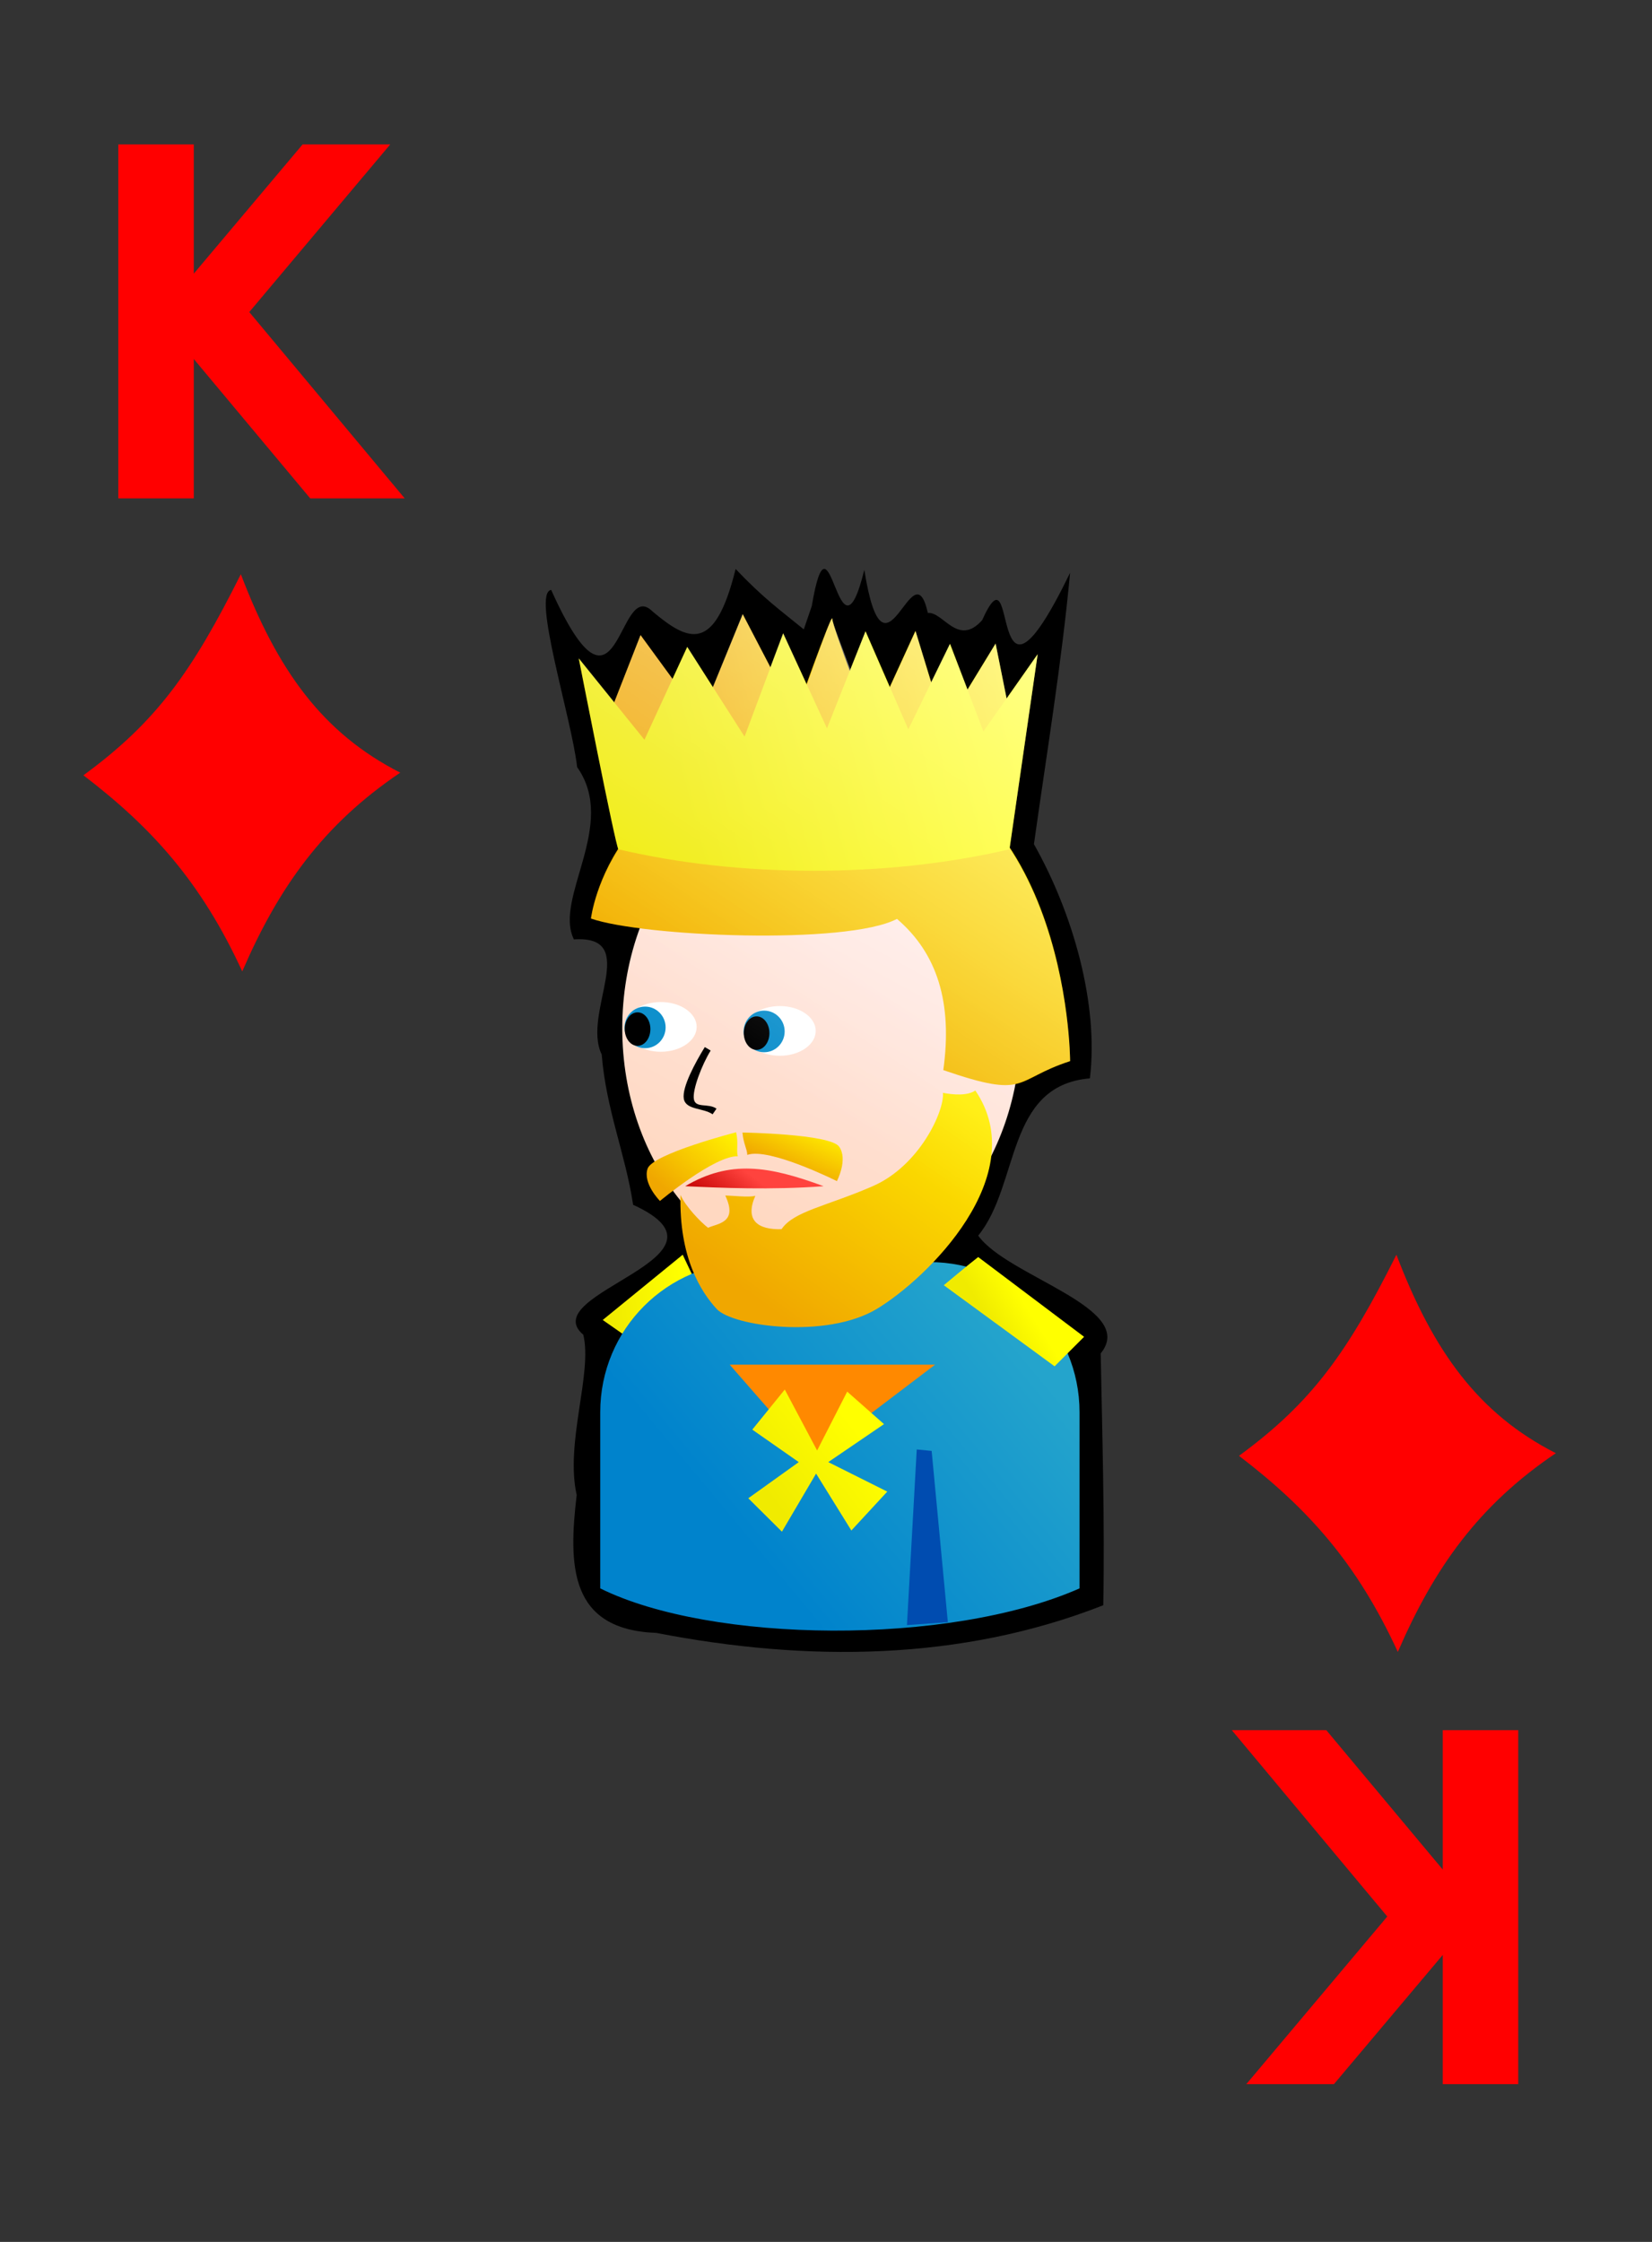 <?xml version="1.0" encoding="UTF-8" standalone="no"?>
<!-- Created with Inkscape (http://www.inkscape.org/) -->

<svg
   xmlns:dc="http://purl.org/dc/elements/1.1/"
   xmlns:cc="http://creativecommons.org/ns#"
   xmlns:rdf="http://www.w3.org/1999/02/22-rdf-syntax-ns#"
   xmlns:svg="http://www.w3.org/2000/svg"
   xmlns="http://www.w3.org/2000/svg"
   xmlns:xlink="http://www.w3.org/1999/xlink"
   xmlns:sodipodi="http://sodipodi.sourceforge.net/DTD/sodipodi-0.dtd"
   xmlns:inkscape="http://www.inkscape.org/namespaces/inkscape"
   id="svg2"
   height="190"
   width="140"
   y="0"
   x="0"
   version="1.0"
   sodipodi:version="0.32"
   inkscape:version="0.48.0 r9654"
   sodipodi:docname="nicubunu_Ornamental_deck_King_of_diamonds.svg">
  <rect width="100%" height="100%" fill="#333333" stroke="none"/>
  <sodipodi:namedview
     id="base"
     pagecolor="#ffffff"
     bordercolor="#666666"
     borderopacity="1.0"
     inkscape:pageopacity="0.0"
     inkscape:pageshadow="2"
     inkscape:window-width="1152"
     inkscape:window-height="791"
     inkscape:zoom="1"
     inkscape:cx="70"
     inkscape:cy="95"
     inkscape:window-x="0"
     inkscape:window-y="26"
     inkscape:current-layer="layer1"
     showgrid="false"
     inkscape:window-maximized="0" />
  <defs
     id="defs3">
    <linearGradient
       id="linearGradient2060">
      <stop
         id="stop2062"
         offset="0"
         style="stop-color:#ebf0d0;stop-opacity:1;" />
      <stop
         id="stop2064"
         offset="1"
         style="stop-color:#ffffeb;stop-opacity:1;" />
    </linearGradient>
    <linearGradient
       gradientTransform="translate(0, -1)"
       gradientUnits="userSpaceOnUse"
       xlink:href="#linearGradient2060"
       id="linearGradient4853"
       y2="128.695"
       x2="109"
       y1="63.1"
       x1="2" />
    <linearGradient
       id="linearGradient6214">
      <stop
         id="stop6216"
         offset="0"
         style="stop-color:#c10000;stop-opacity:1;" />
      <stop
         id="stop6218"
         offset="1"
         style="stop-color:#ff433e;stop-opacity:1;" />
    </linearGradient>
    <linearGradient
       id="linearGradient5417">
      <stop
         style="stop-color:#f0a700;stop-opacity:1;"
         offset="0"
         id="stop5419" />
      <stop
         style="stop-color:#ffed00;stop-opacity:1;"
         offset="1"
         id="stop5421" />
    </linearGradient>
    <linearGradient
       id="linearGradient5407">
      <stop
         id="stop5409"
         offset="0"
         style="stop-color:#f0eb00;stop-opacity:1;" />
      <stop
         id="stop5411"
         offset="1"
         style="stop-color:#ffff00;stop-opacity:1;" />
    </linearGradient>
    <linearGradient
       id="linearGradient3865">
      <stop
         id="stop3867"
         offset="0"
         style="stop-color:#0083cc;stop-opacity:1;" />
      <stop
         id="stop3869"
         offset="1"
         style="stop-color:#24a4cc;stop-opacity:1;" />
    </linearGradient>
    <linearGradient
       id="linearGradient3857">
      <stop
         id="stop3859"
         offset="0"
         style="stop-color:#ffd8c1;stop-opacity:1;" />
      <stop
         id="stop3861"
         offset="1"
         style="stop-color:#ffeded;stop-opacity:1;" />
    </linearGradient>
    <linearGradient
       id="linearGradient2580"
       inkscape:collect="always">
      <stop
         id="stop2582"
         offset="0"
         style="stop-color:#ffffff;stop-opacity:1;" />
      <stop
         id="stop2584"
         offset="1"
         style="stop-color:#ffffff;stop-opacity:0;" />
    </linearGradient>
    <linearGradient
       id="linearGradient3196">
      <stop
         id="stop3198"
         offset="0"
         style="stop-color:#008200;stop-opacity:1;" />
      <stop
         id="stop3200"
         offset="1"
         style="stop-color:#00d000;stop-opacity:1;" />
    </linearGradient>
    <linearGradient
       id="linearGradient4408">
      <stop
         id="stop4410"
         offset="0"
         style="stop-color:#ff44ab;stop-opacity:1;" />
      <stop
         id="stop4412"
         offset="1"
         style="stop-color:#ff66cc;stop-opacity:1;" />
    </linearGradient>
    <linearGradient
       inkscape:collect="always"
       xlink:href="#linearGradient3857"
       id="linearGradient12984"
       gradientUnits="userSpaceOnUse"
       gradientTransform="matrix(0.187, 0, 0, 0.145, -43.32, 111.049)"
       x1="356.442"
       y1="437.499"
       x2="484.796"
       y2="256.18" />
    <linearGradient
       inkscape:collect="always"
       xlink:href="#linearGradient5407"
       id="linearGradient12986"
       gradientUnits="userSpaceOnUse"
       gradientTransform="translate(-13.627, 78.294)"
       x1="25.75"
       y1="103.131"
       x2="32.217"
       y2="101.982" />
    <linearGradient
       inkscape:collect="always"
       xlink:href="#linearGradient3865"
       id="linearGradient12988"
       gradientUnits="userSpaceOnUse"
       gradientTransform="matrix(0.145, 0, 0, 0.145, -20.925, 121.69)"
       x1="298.986"
       y1="540.539"
       x2="449.323"
       y2="415.539" />
    <linearGradient
       inkscape:collect="always"
       xlink:href="#linearGradient5417"
       id="linearGradient12990"
       gradientUnits="userSpaceOnUse"
       gradientTransform="scale(1.193, 0.838)"
       x1="15.552"
       y1="191.004"
       x2="42.005"
       y2="161.753" />
    <linearGradient
       inkscape:collect="always"
       xlink:href="#linearGradient6214"
       id="linearGradient12992"
       gradientUnits="userSpaceOnUse"
       gradientTransform="matrix(0.145, 0, 0, 0.145, -20.527, 124.383)"
       x1="294.246"
       y1="346.327"
       x2="312.092"
       y2="322.139" />
    <linearGradient
       inkscape:collect="always"
       xlink:href="#linearGradient5417"
       id="linearGradient12994"
       gradientUnits="userSpaceOnUse"
       gradientTransform="scale(1.147, 0.871)"
       x1="22.545"
       y1="209.021"
       x2="39.467"
       y2="191.221" />
    <linearGradient
       inkscape:collect="always"
       xlink:href="#linearGradient5417"
       id="linearGradient12996"
       gradientUnits="userSpaceOnUse"
       gradientTransform="scale(1.152, 0.868)"
       x1="15.083"
       y1="198.429"
       x2="20.21"
       y2="193.819" />
    <linearGradient
       inkscape:collect="always"
       xlink:href="#linearGradient5417"
       id="linearGradient12998"
       gradientUnits="userSpaceOnUse"
       gradientTransform="scale(1.436, 0.697)"
       x1="18.527"
       y1="243.976"
       x2="21.821"
       y2="240.326" />
    <linearGradient
       inkscape:collect="always"
       xlink:href="#linearGradient5417"
       id="linearGradient13000"
       gradientUnits="userSpaceOnUse"
       gradientTransform="translate(-13.627, 78.294)"
       x1="32.464"
       y1="58.34"
       x2="60"
       y2="51.181" />
    <linearGradient
       inkscape:collect="always"
       xlink:href="#linearGradient5407"
       id="linearGradient13002"
       gradientUnits="userSpaceOnUse"
       gradientTransform="translate(-13.627, 78.294)"
       x1="32.969"
       y1="63.942"
       x2="60.723"
       y2="56.605" />
    <linearGradient
       inkscape:collect="always"
       xlink:href="#linearGradient5407"
       id="linearGradient13004"
       gradientUnits="userSpaceOnUse"
       gradientTransform="translate(-13.627, 78.294)"
       x1="58.248"
       y1="104.916"
       x2="61.035"
       y2="103.148" />
    <linearGradient
       inkscape:collect="always"
       xlink:href="#linearGradient5407"
       id="linearGradient13006"
       gradientUnits="userSpaceOnUse"
       gradientTransform="translate(-10.307, 81.412)"
       x1="36.313"
       y1="116.761"
       x2="43.598"
       y2="110.928" />
    <linearGradient
       inkscape:collect="always"
       xlink:href="#linearGradient2580"
       id="linearGradient13008"
       gradientUnits="userSpaceOnUse"
       gradientTransform="matrix(0.187, 0, 0, 0.145, -43.318, 111.048)"
       x1="688.304"
       y1="-31.93"
       x2="361.498"
       y2="346.667" />
    <linearGradient
       y2="128.695"
       x2="109"
       y1="63.1"
       x1="2"
       gradientTransform="translate(0, -1)"
       gradientUnits="userSpaceOnUse"
       id="linearGradient17412"
       xlink:href="#linearGradient2060"
       inkscape:collect="always" />
  </defs>
  <g
     inkscape:label="Layer 1"
     inkscape:groupmode="layer"
     id="layer1">
    <g
       id="g5202"
       transform="translate(152.037, 99.567)">
      <g
         id="g5581"
         transform="translate(351.5, 184.5)" />
    </g>
  </g>
  <path
     id="text1481"
     style="font-size:37.419;font-style:normal;font-variant:normal;font-weight:bold;font-stretch:normal;fill:#ff0000;fill-opacity:1;stroke:none;stroke-width:1px;stroke-linecap:butt;stroke-linejoin:miter;stroke-opacity:1;font-family:Bitstream Vera Sans;text-anchor:start;writing-mode:lr-tb"
     d="M 10.027,12.24 L 16.423,12.24 L 16.423,23.191 L 25.644,12.24 L 33.07,12.24 L 21.125,26.446 L 34.299,42.24 L 26.292,42.24 L 16.423,30.425 L 16.423,42.24 L 10.027,42.24 L 10.027,12.24" />
  <path
     id="text4064"
     style="font-size:37.419;font-style:normal;font-variant:normal;font-weight:bold;font-stretch:normal;fill:#ff0000;fill-opacity:1;stroke:none;stroke-width:1px;stroke-linecap:butt;stroke-linejoin:miter;stroke-opacity:1;font-family:Bitstream Vera Sans;text-anchor:start;writing-mode:lr-tb"
     d="M 128.663,176.63 L 122.267,176.63 L 122.267,165.679 L 113.046,176.63 L 105.62,176.63 L 117.565,162.424 L 104.391,146.63 L 112.398,146.63 L 122.267,158.445 L 122.267,146.63 L 128.663,146.63 L 128.663,176.63" />
  <path
     id="path1608"
     style="fill:#ff0000;fill-opacity:1;fill-rule:evenodd;stroke:none;stroke-width:1pt;stroke-linecap:butt;stroke-linejoin:round;stroke-opacity:1"
     d="M 20.41,48.665 C 16.284,56.91 13.275,61.163 7.07,65.705 C 12.942,70.192 17.083,74.829 20.53,82.325 C 23.609,75.204 27.377,69.895 33.92,65.482 C 27.338,62.133 23.527,56.828 20.41,48.665 z " />
  <path
     id="path1518"
     style="fill:#ff0000;fill-opacity:1;fill-rule:evenodd;stroke:none;stroke-width:1pt;stroke-linecap:butt;stroke-linejoin:round;stroke-opacity:1"
     d="M 118.34,106.34 C 114.214,114.585 111.205,118.838 105,123.38 C 110.872,127.867 115.013,132.504 118.46,140 C 121.539,132.879 125.307,127.57 131.85,123.157 C 125.268,119.808 121.457,114.503 118.34,106.34 z " />
  <g
     id="g3838"
     transform="matrix(1, 0, 0, 1, 39.249, -71.25)">
    <path
       sodipodi:nodetypes="cccccccccccccccccccccc"
       id="path1515"
       d="M 28.869,124.589 C 26.885,122.967 25.451,121.958 23.091,119.47 C 21.325,126.655 19.088,125.625 16.063,123.081 C 13.044,120.046 13.282,134.185 7.46,121.245 C 5.782,121.476 9.198,132.125 9.661,136.264 C 13.131,141.159 7.65,147.361 9.386,150.862 C 15.123,150.486 10.026,157.088 11.744,160.622 C 12.117,165.302 13.765,169.079 14.405,173.356 C 24.1,177.788 5.985,180.819 10.183,184.369 C 10.978,187.635 8.625,193.539 9.623,197.95 C 8.911,203.949 8.996,209.364 16.373,209.638 C 29.154,212.117 42.19,212.031 54.248,207.294 C 54.383,200.306 54.153,192.387 54.03,185.95 C 57.194,182.086 46.134,179.452 43.65,175.968 C 47.177,171.647 45.96,163.244 53.114,162.641 C 53.874,156.382 51.701,148.682 48.373,142.794 C 49.444,135.133 50.716,127.499 51.436,119.794 C 44.266,134.588 47.152,116.78 43.985,123.807 C 41.934,126.114 40.687,123.076 39.381,123.196 C 38.085,117.379 35.733,130.441 33.998,119.544 C 31.754,128.685 31.132,113.242 29.545,122.616 L 28.869,124.589 z "
       style="fill:#000000;fill-opacity:1;stroke:none;stroke-width:2;stroke-miterlimit:4;stroke-dashoffset:0;stroke-opacity:1" />
    <path
       style="fill:url(#linearGradient12984);fill-opacity:1;stroke:none;stroke-width:2;stroke-miterlimit:4;stroke-dashoffset:0;stroke-opacity:1"
       d="M 47.252,158.397 C 47.252,169.81 39.688,179.073 30.369,179.073 C 21.049,179.073 13.485,169.81 13.485,158.397 C 13.485,146.984 21.049,137.721 30.369,137.721 C 39.688,137.721 47.252,146.984 47.252,158.397 z "
       id="path1519" />
    <path
       sodipodi:nodetypes="ccccc"
       id="path1521"
       d="M 13.873,184.544 L 11.828,183.117 L 18.608,177.587 L 20.123,180.794 C 20.123,180.794 14.204,184.813 13.873,184.544 z "
       style="fill:url(#linearGradient12986);fill-opacity:1;fill-rule:evenodd;stroke:none;stroke-width:1px;stroke-linecap:butt;stroke-linejoin:miter;stroke-opacity:1" />
    <path
       style="fill:url(#linearGradient12988);fill-opacity:1;stroke:none;stroke-width:2;stroke-miterlimit:4;stroke-dashoffset:0;stroke-opacity:1"
       d="M 24.343,178.211 C 17.294,178.211 11.618,183.887 11.618,190.936 L 11.618,205.865 C 20.998,210.515 41.145,210.759 52.237,205.865 L 52.237,190.936 C 52.237,183.887 46.562,178.211 39.513,178.211 L 24.343,178.211 z "
       id="path1523"
       sodipodi:nodetypes="ccccccc" />
    <path
       style="fill:url(#linearGradient12990);fill-opacity:1;fill-rule:evenodd;stroke:none;stroke-width:1.537px;stroke-linecap:butt;stroke-linejoin:miter;stroke-opacity:1"
       d="M 10.83,149.095 C 10.83,149.095 12.528,134.721 31.442,134.685 C 51.418,135.505 51.439,161.181 51.439,161.181 C 46.586,162.758 47.934,164.439 40.692,161.941 C 41.483,156.242 40.192,152.062 36.767,149.126 C 32.498,151.364 15.203,150.63 10.83,149.095 z "
       id="path1525"
       sodipodi:nodetypes="cccccc" />
    <g
       id="g1527"
       transform="matrix(0.145, 0, 0, 0.098, -20.725, 135.113)">
      <path
         transform="translate(-4, -6)"
         style="fill:#ffffff;fill-opacity:1;stroke:none;stroke-width:2;stroke-miterlimit:4;stroke-dashoffset:0;stroke-opacity:1"
         d="M 353,245.862 C 353,257.73 343.592,267.362 332,267.362 C 320.408,267.362 311,257.73 311,245.862 C 311,233.994 320.408,224.362 332,224.362 C 343.592,224.362 353,233.994 353,245.862 z "
         id="path1529" />
      <path
         transform="matrix(0.571, 0, 0, 0.837, 129.286, 34.524)"
         style="fill:#0f90cc;fill-opacity:1;stroke:none;stroke-width:2;stroke-miterlimit:4;stroke-dashoffset:0;stroke-opacity:1"
         d="M 353,245.862 C 353,257.73 343.592,267.362 332,267.362 C 320.408,267.362 311,257.73 311,245.862 C 311,233.994 320.408,224.362 332,224.362 C 343.592,224.362 353,233.994 353,245.862 z "
         id="path1531" />
      <path
         transform="matrix(0.357, 0, 0, 0.674, 195.929, 76.048)"
         style="fill:#000000;fill-opacity:1;stroke:none;stroke-width:2;stroke-miterlimit:4;stroke-dashoffset:0;stroke-opacity:1"
         d="M 353,245.862 C 353,257.73 343.592,267.362 332,267.362 C 320.408,267.362 311,257.73 311,245.862 C 311,233.994 320.408,224.362 332,224.362 C 343.592,224.362 353,233.994 353,245.862 z "
         id="path1533" />
    </g>
    <g
       id="g1535"
       transform="matrix(0.145, 0, 0, 0.098, -30.814, 134.772)">
      <path
         transform="translate(-4, -6)"
         style="fill:#ffffff;fill-opacity:1;stroke:none;stroke-width:2;stroke-miterlimit:4;stroke-dashoffset:0;stroke-opacity:1"
         d="M 353,245.862 C 353,257.73 343.592,267.362 332,267.362 C 320.408,267.362 311,257.73 311,245.862 C 311,233.994 320.408,224.362 332,224.362 C 343.592,224.362 353,233.994 353,245.862 z "
         id="path1537" />
      <path
         transform="matrix(0.571, 0, 0, 0.837, 129.286, 34.524)"
         style="fill:#0f90cc;fill-opacity:1;stroke:none;stroke-width:2;stroke-miterlimit:4;stroke-dashoffset:0;stroke-opacity:1"
         d="M 353,245.862 C 353,257.73 343.592,267.362 332,267.362 C 320.408,267.362 311,257.73 311,245.862 C 311,233.994 320.408,224.362 332,224.362 C 343.592,224.362 353,233.994 353,245.862 z "
         id="path1539" />
      <path
         transform="matrix(0.357, 0, 0, 0.674, 195.929, 76.048)"
         style="fill:#000000;fill-opacity:1;stroke:none;stroke-width:2;stroke-miterlimit:4;stroke-dashoffset:0;stroke-opacity:1"
         d="M 353,245.862 C 353,257.73 343.592,267.362 332,267.362 C 320.408,267.362 311,257.73 311,245.862 C 311,233.994 320.408,224.362 332,224.362 C 343.592,224.362 353,233.994 353,245.862 z "
         id="path1541" />
    </g>
    <path
       style="fill:url(#linearGradient12992);fill-opacity:1;fill-rule:evenodd;stroke:none;stroke-width:1px;stroke-linecap:butt;stroke-linejoin:miter;stroke-opacity:1"
       d="M 18.818,171.779 C 21.738,171.918 26.12,172.115 30.546,171.779 C 25.892,170.061 22.625,169.533 18.818,171.779 z "
       id="path1543"
       sodipodi:nodetypes="ccc" />
    <path
       style="fill:#004cb0;fill-opacity:1;stroke:none;stroke-width:2;stroke-miterlimit:4;stroke-dashoffset:0;stroke-opacity:1"
       d="M 38.441,194.09 L 39.704,194.214 L 41.076,208.726 L 37.611,208.977 L 38.441,194.09 z "
       id="path1545"
       sodipodi:nodetypes="ccccc" />
    <path
       sodipodi:nodetypes="ccccccc"
       id="path1547"
       d="M 20.48,159.989 C 19.688,161.276 18.535,163.391 18.699,164.364 C 18.863,165.336 20.351,165.126 21.141,165.687 L 21.472,165.209 C 20.777,164.716 19.689,165.201 19.554,164.401 C 19.419,163.602 20.235,161.487 20.976,160.283 L 20.48,159.989 z "
       style="fill:#000000;fill-opacity:1;fill-rule:evenodd;stroke:none;stroke-width:1px;stroke-linecap:butt;stroke-linejoin:miter;stroke-opacity:1" />
    <path
       sodipodi:nodetypes="ccccccccccc"
       id="path1549"
       d="M 22.215,172.572 C 23.319,174.909 21.547,174.931 20.757,175.303 C 20.143,174.842 18.828,173.474 18.42,172.518 C 18.291,177.825 20.144,180.722 21.488,182.187 C 22.831,183.653 30.77,184.752 35.045,182.187 C 39.32,179.623 48.284,170.851 43.407,163.67 C 42.739,164.134 41.523,164.033 40.663,163.867 C 40.785,165.455 38.644,170.057 34.736,171.767 C 30.828,173.477 28.013,173.89 26.984,175.423 C 24.973,175.482 23.85,174.674 24.762,172.591 C 24.271,172.752 22.756,172.57 22.215,172.572 z "
       style="fill:url(#linearGradient12994);fill-opacity:1;fill-rule:evenodd;stroke:none;stroke-width:1px;stroke-linecap:butt;stroke-linejoin:miter;stroke-opacity:1" />
    <path
       sodipodi:nodetypes="ccccc"
       id="path1551"
       d="M 23.134,167.209 C 23.134,167.209 16.049,169.033 15.629,170.296 C 15.208,171.558 16.681,173.031 16.681,173.031 C 16.681,173.031 21.311,169.173 23.275,169.243 C 23.134,168.752 23.345,168.121 23.134,167.209 z "
       style="fill:url(#linearGradient12996);fill-opacity:1;fill-rule:evenodd;stroke:none;stroke-width:1px;stroke-linecap:butt;stroke-linejoin:miter;stroke-opacity:1" />
    <path
       sodipodi:nodetypes="ccccc"
       id="path1553"
       d="M 23.673,167.23 C 23.673,167.23 31.081,167.345 31.861,168.424 C 32.64,169.503 31.675,171.349 31.675,171.349 C 31.675,171.349 25.933,168.471 24.08,169.126 C 24.067,168.615 23.745,168.163 23.673,167.23 z "
       style="fill:url(#linearGradient12998);fill-opacity:1;fill-rule:evenodd;stroke:none;stroke-width:1px;stroke-linecap:butt;stroke-linejoin:miter;stroke-opacity:1" />
    <path
       sodipodi:nodetypes="cccccccccccccc"
       id="path1555"
       d="M 12.447,131.678 L 15.035,125.074 L 20.123,132.044 L 23.697,123.306 L 28.154,131.854 C 28.154,131.854 31.285,123.014 31.285,123.69 C 31.285,124.367 34.58,132.915 34.58,132.915 L 38.33,124.721 L 40.821,132.827 L 45.123,125.794 L 46.373,132.044 L 46.373,137.044 C 46.373,137.044 18.873,138.294 16.373,137.044 C 13.873,135.794 12.36,131.822 12.447,131.678 z "
       style="fill:url(#linearGradient13000);fill-opacity:1;fill-rule:evenodd;stroke:none;stroke-width:1px;stroke-linecap:butt;stroke-linejoin:miter;stroke-opacity:1" />
    <path
       sodipodi:nodetypes="cccccccccccccc"
       id="path1557"
       d="M 13.155,143.224 C 23.231,145.611 35.782,145.699 46.301,143.224 C 46.301,143.224 48.687,126.696 48.687,126.696 L 44.091,133.236 L 41.263,125.812 L 37.727,133.06 L 34.103,124.751 L 30.833,132.971 L 27.12,124.928 L 23.85,133.678 L 18.989,126.077 L 15.365,133.944 L 9.796,127.049 C 9.796,127.049 12.89,142.871 13.155,143.224 z "
       style="fill:url(#linearGradient13002);fill-opacity:1;fill-rule:evenodd;stroke:none;stroke-width:1px;stroke-linecap:butt;stroke-linejoin:miter;stroke-opacity:1" />
    <path
       sodipodi:nodetypes="ccccc"
       id="path1559"
       d="M 43.649,177.784 C 42.977,178.294 40.732,180.171 40.732,180.171 L 50.123,187.044 L 52.623,184.544 L 43.649,177.784 z "
       style="fill:url(#linearGradient13004);fill-opacity:1;fill-rule:evenodd;stroke:none;stroke-width:1px;stroke-linecap:butt;stroke-linejoin:miter;stroke-opacity:1" />
    <path
       id="path1561"
       d="M 29.533,194.852 L 22.591,186.905 L 39.996,186.905 L 29.533,194.852 z "
       style="fill:#ff8900;fill-opacity:1;fill-rule:evenodd;stroke:none;stroke-width:1px;stroke-linecap:butt;stroke-linejoin:miter;stroke-opacity:1" />
    <path
       sodipodi:nodetypes="ccccccccccccc"
       id="path1563"
       d="M 27.258,189.013 L 24.504,192.41 L 28.443,195.163 L 24.165,198.227 L 27.017,201.059 L 29.91,196.135 L 32.9,200.958 L 35.943,197.663 L 30.943,195.163 L 35.666,191.943 L 32.547,189.19 L 29.998,194.178 L 27.258,189.013 z "
       style="fill:url(#linearGradient13006);fill-opacity:1;fill-rule:evenodd;stroke:none;stroke-width:1px;stroke-linecap:butt;stroke-linejoin:miter;stroke-opacity:1" />
    <path
       id="path1565"
       d="M 23.688,123.292 L 21.156,129.48 L 19,126.073 L 17.75,128.792 L 15.031,125.073 L 12.812,130.761 L 9.812,127.042 C 9.812,127.042 12.891,142.876 13.156,143.23 C 13.166,143.232 13.178,143.227 13.188,143.23 C 11.242,146.325 10.844,149.105 10.844,149.105 C 11.711,149.409 13.35,149.662 15.031,149.886 C 14.065,152.489 13.5,155.342 13.5,158.386 C 13.5,162.603 14.54,166.521 16.312,169.792 C 16.073,169.966 15.678,170.132 15.625,170.292 C 15.204,171.555 16.688,173.042 16.688,173.042 C 16.688,173.042 17.475,172.48 17.875,172.167 C 18.074,172.437 18.228,172.754 18.438,173.011 C 18.441,175.662 18.955,177.615 19.625,179.136 C 19.546,179.167 19.453,179.166 19.375,179.198 L 18.625,177.573 L 11.844,183.105 L 13.688,184.417 C 12.503,186.351 11.625,188.505 11.625,190.948 L 11.625,205.855 C 17.637,208.835 27.985,209.781 37.625,208.948 L 37.625,208.98 L 41.062,208.73 L 41.062,208.698 C 45.197,208.12 49.115,207.238 52.25,205.855 L 52.25,190.948 C 52.25,189.171 51.872,187.483 51.219,185.948 L 52.625,184.542 L 43.656,177.792 C 43.419,177.972 43.086,178.258 42.625,178.636 C 41.686,178.401 40.698,178.244 39.688,178.23 C 42.126,175.695 44.397,172.481 44.75,169.105 C 45.672,167.254 46.37,165.246 46.781,163.073 C 48.036,162.801 48.909,161.989 51.438,161.167 C 51.438,161.167 51.397,150.897 46.312,143.136 C 46.339,142.954 48.688,126.698 48.688,126.698 L 46.062,130.448 L 45.125,125.792 L 42.75,129.698 L 41.25,125.823 L 39.656,129.073 L 38.344,124.73 L 36.156,129.511 L 34.094,124.761 L 32.812,127.98 C 32.052,125.916 31.281,124.012 31.281,123.698 C 31.281,123.234 30.05,126.725 29.125,129.292 L 27.125,124.917 L 26.031,127.792 L 23.688,123.292 z "
       style="fill:url(#linearGradient13008);fill-opacity:1;stroke:none;stroke-width:2;stroke-miterlimit:4;stroke-dashoffset:0;stroke-opacity:1" />
  </g>
</svg>
